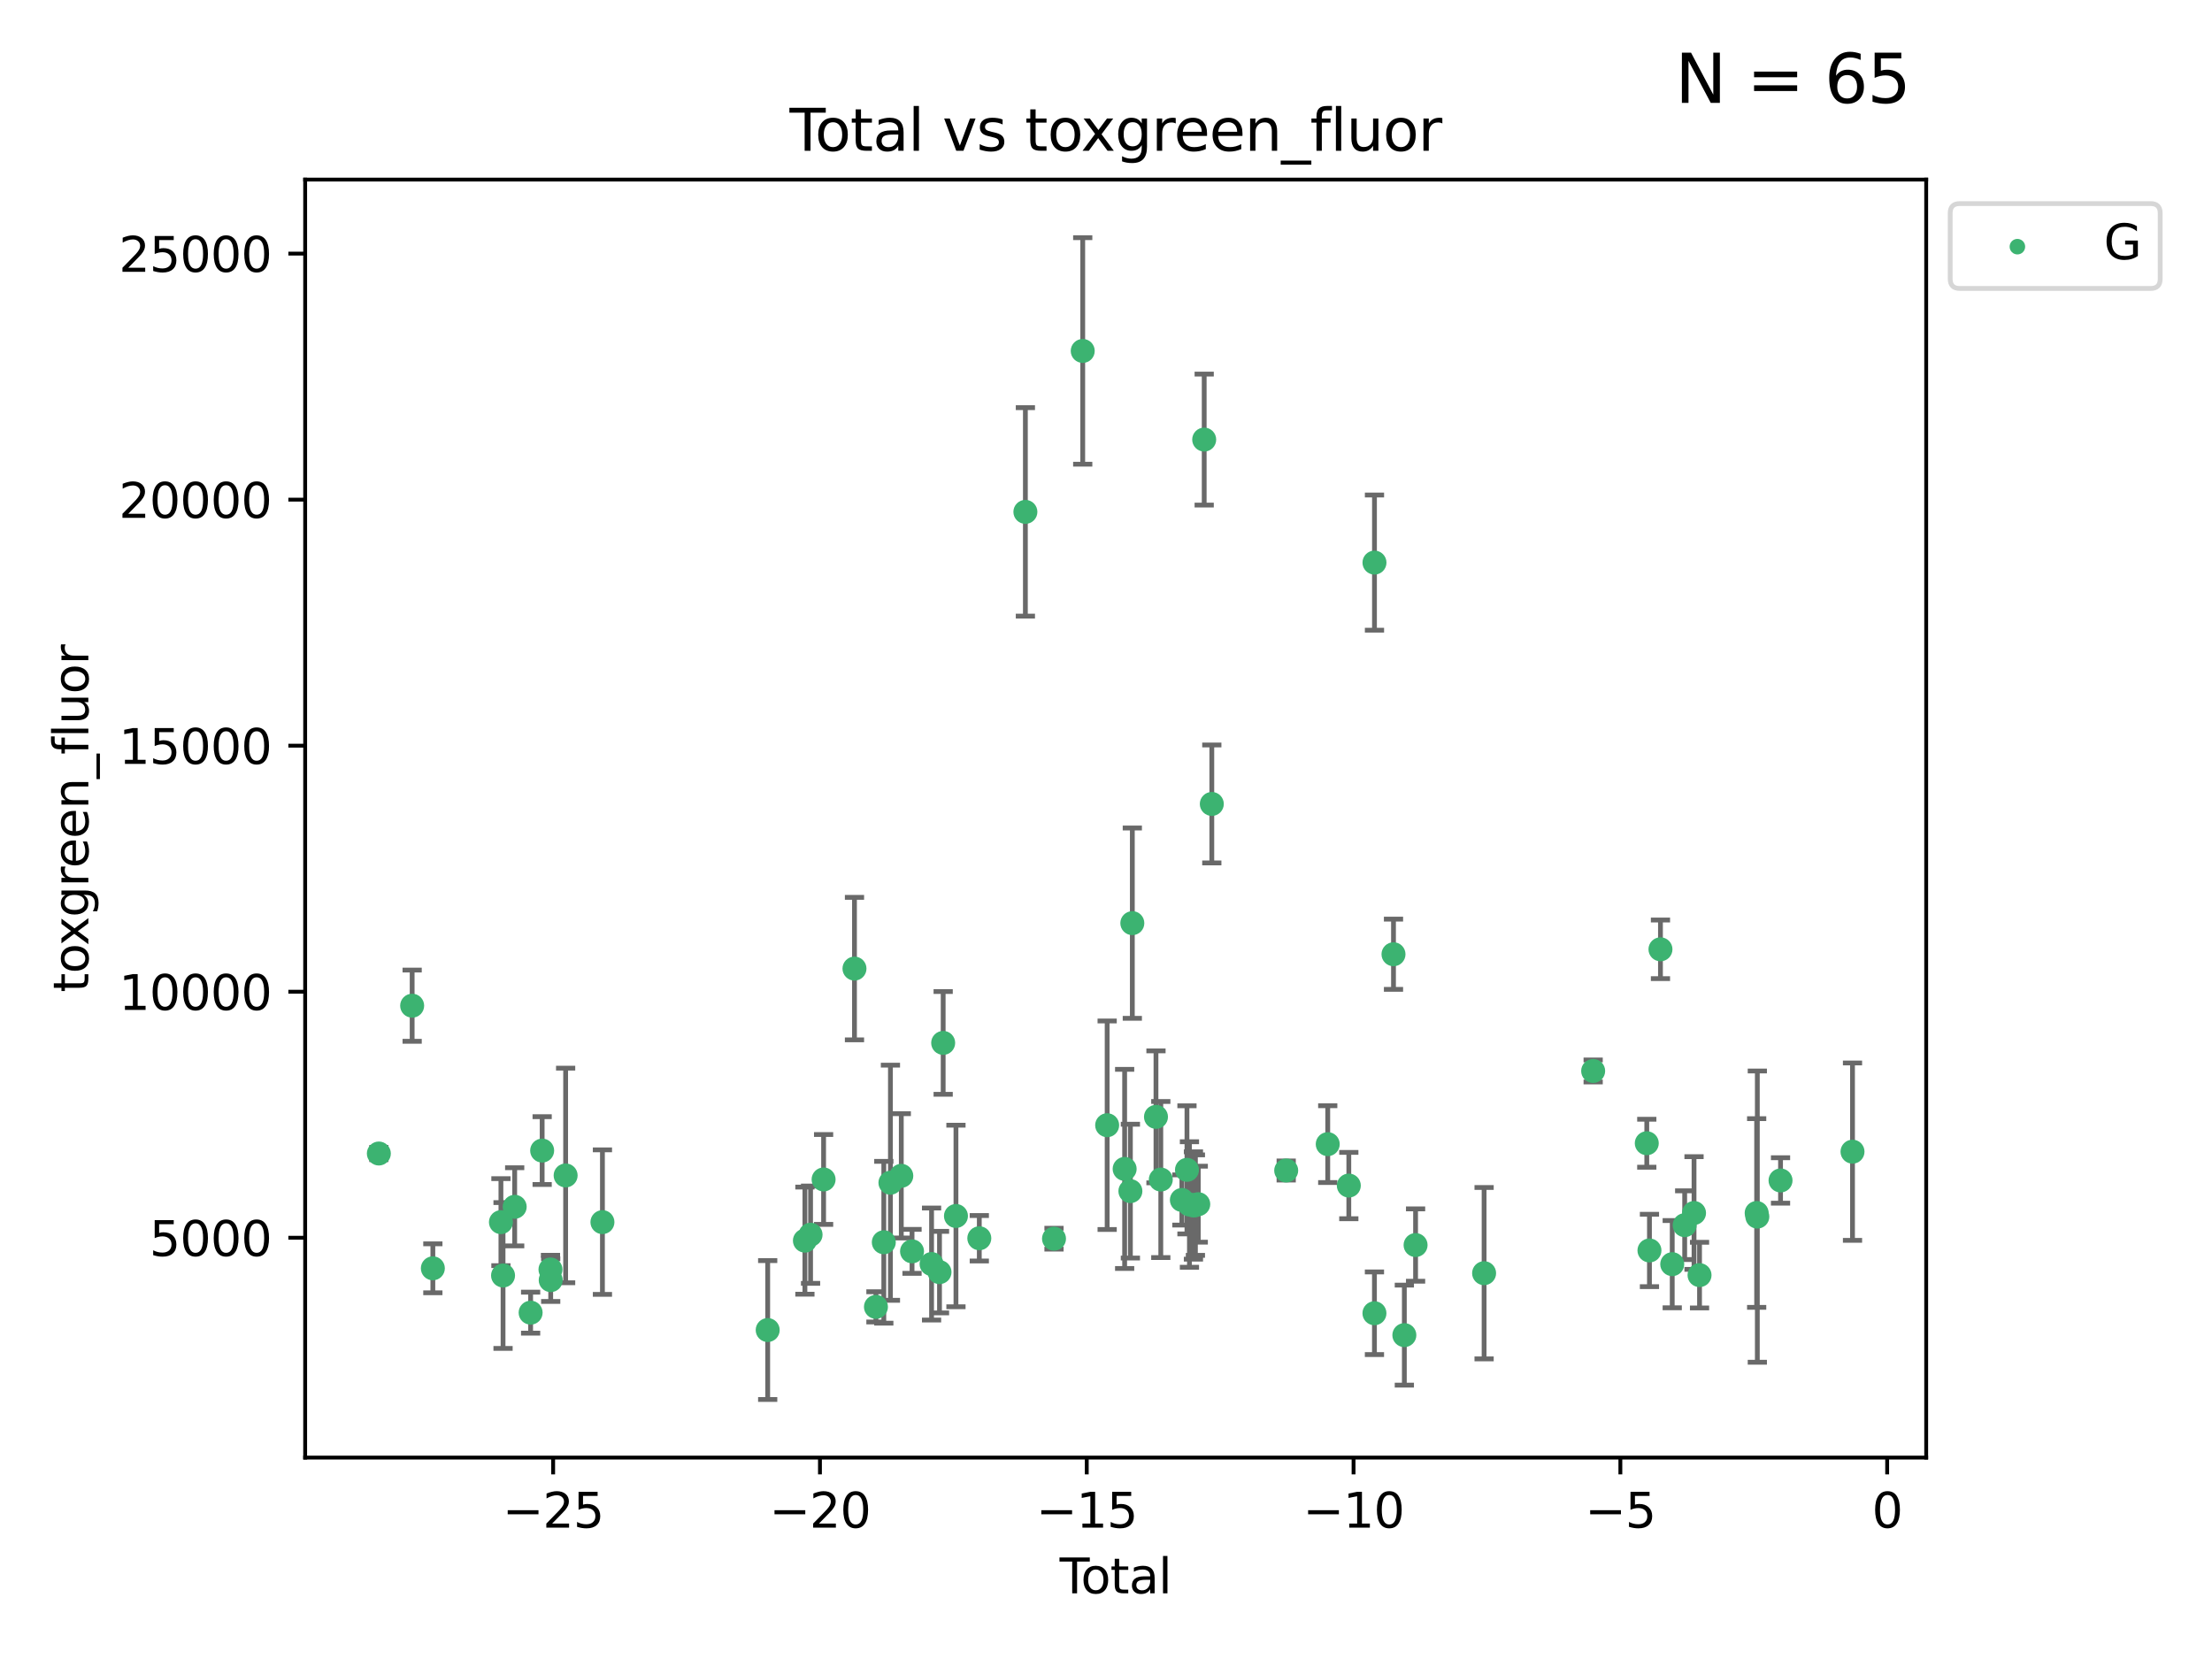 <?xml version="1.0" encoding="utf-8" standalone="no"?>
<!DOCTYPE svg PUBLIC "-//W3C//DTD SVG 1.1//EN"
  "http://www.w3.org/Graphics/SVG/1.1/DTD/svg11.dtd">
<svg xmlns:xlink="http://www.w3.org/1999/xlink" width="460.8pt" height="345.6pt" viewBox="0 0 460.8 345.6" xmlns="http://www.w3.org/2000/svg" version="1.1">
 <defs>
  <style type="text/css">*{stroke-linejoin: round; stroke-linecap: butt}</style>
 </defs>
 <g id="figure_1">
  <g id="patch_1">
   <path d="M 0 345.6 
L 460.8 345.6 
L 460.8 0 
L 0 0 
z
" style="fill: #ffffff"/>
  </g>
  <g id="axes_1">
   <g id="patch_2">
    <path d="M 63.571 303.64 
L 401.26 303.64 
L 401.26 37.411 
L 63.571 37.411 
z
" style="fill: #ffffff"/>
   </g>
   <g id="PathCollection_1">
    <defs>
     <path id="m7705ad02e6" d="M 0 1.118 
C 0.297 1.118 0.581 1 0.791 0.791 
C 1 0.581 1.118 0.297 1.118 0 
C 1.118 -0.297 1 -0.581 0.791 -0.791 
C 0.581 -1 0.297 -1.118 0 -1.118 
C -0.297 -1.118 -0.581 -1 -0.791 -0.791 
C -1 -0.581 -1.118 -0.297 -1.118 0 
C -1.118 0.297 -1 0.581 -0.791 0.791 
C -0.581 1 -0.297 1.118 0 1.118 
z
" style="stroke: #3cb371"/>
    </defs>
    <g clip-path="url(#p7e241b1d12)">
     <use xlink:href="#m7705ad02e6" x="78.921" y="240.299" style="fill: #3cb371; stroke: #3cb371"/>
     <use xlink:href="#m7705ad02e6" x="85.86" y="209.503" style="fill: #3cb371; stroke: #3cb371"/>
     <use xlink:href="#m7705ad02e6" x="90.171" y="264.212" style="fill: #3cb371; stroke: #3cb371"/>
     <use xlink:href="#m7705ad02e6" x="104.352" y="254.595" style="fill: #3cb371; stroke: #3cb371"/>
     <use xlink:href="#m7705ad02e6" x="104.794" y="265.711" style="fill: #3cb371; stroke: #3cb371"/>
     <use xlink:href="#m7705ad02e6" x="107.218" y="251.399" style="fill: #3cb371; stroke: #3cb371"/>
     <use xlink:href="#m7705ad02e6" x="110.539" y="273.451" style="fill: #3cb371; stroke: #3cb371"/>
     <use xlink:href="#m7705ad02e6" x="112.941" y="239.687" style="fill: #3cb371; stroke: #3cb371"/>
     <use xlink:href="#m7705ad02e6" x="114.675" y="264.455" style="fill: #3cb371; stroke: #3cb371"/>
     <use xlink:href="#m7705ad02e6" x="114.722" y="266.675" style="fill: #3cb371; stroke: #3cb371"/>
     <use xlink:href="#m7705ad02e6" x="117.832" y="244.868" style="fill: #3cb371; stroke: #3cb371"/>
     <use xlink:href="#m7705ad02e6" x="125.498" y="254.591" style="fill: #3cb371; stroke: #3cb371"/>
     <use xlink:href="#m7705ad02e6" x="159.925" y="277.073" style="fill: #3cb371; stroke: #3cb371"/>
     <use xlink:href="#m7705ad02e6" x="167.677" y="258.45" style="fill: #3cb371; stroke: #3cb371"/>
     <use xlink:href="#m7705ad02e6" x="168.857" y="257.208" style="fill: #3cb371; stroke: #3cb371"/>
     <use xlink:href="#m7705ad02e6" x="171.571" y="245.703" style="fill: #3cb371; stroke: #3cb371"/>
     <use xlink:href="#m7705ad02e6" x="178.004" y="201.776" style="fill: #3cb371; stroke: #3cb371"/>
     <use xlink:href="#m7705ad02e6" x="182.476" y="272.245" style="fill: #3cb371; stroke: #3cb371"/>
     <use xlink:href="#m7705ad02e6" x="184.113" y="258.786" style="fill: #3cb371; stroke: #3cb371"/>
     <use xlink:href="#m7705ad02e6" x="185.494" y="246.382" style="fill: #3cb371; stroke: #3cb371"/>
     <use xlink:href="#m7705ad02e6" x="187.756" y="244.947" style="fill: #3cb371; stroke: #3cb371"/>
     <use xlink:href="#m7705ad02e6" x="189.994" y="260.679" style="fill: #3cb371; stroke: #3cb371"/>
     <use xlink:href="#m7705ad02e6" x="194.063" y="263.32" style="fill: #3cb371; stroke: #3cb371"/>
     <use xlink:href="#m7705ad02e6" x="195.716" y="265.008" style="fill: #3cb371; stroke: #3cb371"/>
     <use xlink:href="#m7705ad02e6" x="196.48" y="217.256" style="fill: #3cb371; stroke: #3cb371"/>
     <use xlink:href="#m7705ad02e6" x="199.143" y="253.313" style="fill: #3cb371; stroke: #3cb371"/>
     <use xlink:href="#m7705ad02e6" x="204.007" y="257.952" style="fill: #3cb371; stroke: #3cb371"/>
     <use xlink:href="#m7705ad02e6" x="213.607" y="106.634" style="fill: #3cb371; stroke: #3cb371"/>
     <use xlink:href="#m7705ad02e6" x="219.568" y="258.042" style="fill: #3cb371; stroke: #3cb371"/>
     <use xlink:href="#m7705ad02e6" x="225.552" y="73.106" style="fill: #3cb371; stroke: #3cb371"/>
     <use xlink:href="#m7705ad02e6" x="230.641" y="234.403" style="fill: #3cb371; stroke: #3cb371"/>
     <use xlink:href="#m7705ad02e6" x="234.284" y="243.505" style="fill: #3cb371; stroke: #3cb371"/>
     <use xlink:href="#m7705ad02e6" x="235.481" y="248.134" style="fill: #3cb371; stroke: #3cb371"/>
     <use xlink:href="#m7705ad02e6" x="235.884" y="192.308" style="fill: #3cb371; stroke: #3cb371"/>
     <use xlink:href="#m7705ad02e6" x="240.811" y="232.661" style="fill: #3cb371; stroke: #3cb371"/>
     <use xlink:href="#m7705ad02e6" x="241.815" y="245.721" style="fill: #3cb371; stroke: #3cb371"/>
     <use xlink:href="#m7705ad02e6" x="246.207" y="249.975" style="fill: #3cb371; stroke: #3cb371"/>
     <use xlink:href="#m7705ad02e6" x="247.267" y="243.701" style="fill: #3cb371; stroke: #3cb371"/>
     <use xlink:href="#m7705ad02e6" x="247.783" y="250.92" style="fill: #3cb371; stroke: #3cb371"/>
     <use xlink:href="#m7705ad02e6" x="248.616" y="251.124" style="fill: #3cb371; stroke: #3cb371"/>
     <use xlink:href="#m7705ad02e6" x="249.025" y="251.046" style="fill: #3cb371; stroke: #3cb371"/>
     <use xlink:href="#m7705ad02e6" x="249.62" y="250.854" style="fill: #3cb371; stroke: #3cb371"/>
     <use xlink:href="#m7705ad02e6" x="250.856" y="91.572" style="fill: #3cb371; stroke: #3cb371"/>
     <use xlink:href="#m7705ad02e6" x="252.442" y="167.476" style="fill: #3cb371; stroke: #3cb371"/>
     <use xlink:href="#m7705ad02e6" x="267.938" y="243.838" style="fill: #3cb371; stroke: #3cb371"/>
     <use xlink:href="#m7705ad02e6" x="276.592" y="238.348" style="fill: #3cb371; stroke: #3cb371"/>
     <use xlink:href="#m7705ad02e6" x="280.983" y="246.973" style="fill: #3cb371; stroke: #3cb371"/>
     <use xlink:href="#m7705ad02e6" x="286.322" y="273.574" style="fill: #3cb371; stroke: #3cb371"/>
     <use xlink:href="#m7705ad02e6" x="286.329" y="117.2" style="fill: #3cb371; stroke: #3cb371"/>
     <use xlink:href="#m7705ad02e6" x="290.291" y="198.787" style="fill: #3cb371; stroke: #3cb371"/>
     <use xlink:href="#m7705ad02e6" x="292.551" y="278.131" style="fill: #3cb371; stroke: #3cb371"/>
     <use xlink:href="#m7705ad02e6" x="294.891" y="259.368" style="fill: #3cb371; stroke: #3cb371"/>
     <use xlink:href="#m7705ad02e6" x="309.165" y="265.228" style="fill: #3cb371; stroke: #3cb371"/>
     <use xlink:href="#m7705ad02e6" x="331.884" y="223.102" style="fill: #3cb371; stroke: #3cb371"/>
     <use xlink:href="#m7705ad02e6" x="343.054" y="238.157" style="fill: #3cb371; stroke: #3cb371"/>
     <use xlink:href="#m7705ad02e6" x="343.612" y="260.493" style="fill: #3cb371; stroke: #3cb371"/>
     <use xlink:href="#m7705ad02e6" x="345.905" y="197.758" style="fill: #3cb371; stroke: #3cb371"/>
     <use xlink:href="#m7705ad02e6" x="348.356" y="263.349" style="fill: #3cb371; stroke: #3cb371"/>
     <use xlink:href="#m7705ad02e6" x="350.95" y="255.227" style="fill: #3cb371; stroke: #3cb371"/>
     <use xlink:href="#m7705ad02e6" x="352.898" y="252.692" style="fill: #3cb371; stroke: #3cb371"/>
     <use xlink:href="#m7705ad02e6" x="354.045" y="265.63" style="fill: #3cb371; stroke: #3cb371"/>
     <use xlink:href="#m7705ad02e6" x="365.944" y="252.69" style="fill: #3cb371; stroke: #3cb371"/>
     <use xlink:href="#m7705ad02e6" x="366.084" y="253.443" style="fill: #3cb371; stroke: #3cb371"/>
     <use xlink:href="#m7705ad02e6" x="370.918" y="245.91" style="fill: #3cb371; stroke: #3cb371"/>
     <use xlink:href="#m7705ad02e6" x="385.911" y="239.914" style="fill: #3cb371; stroke: #3cb371"/>
    </g>
   </g>
   <g id="matplotlib.axis_1">
    <g id="xtick_1">
     <g id="line2d_1">
      <defs>
       <path id="mce25eaddf8" d="M 0 0 
L 0 3.5 
" style="stroke: #000000; stroke-width: 0.8"/>
      </defs>
      <g>
       <use xlink:href="#mce25eaddf8" x="115.232" y="303.64" style="stroke: #000000; stroke-width: 0.8"/>
      </g>
     </g>
     <g id="text_1">
      <!-- −25 -->
      <g transform="translate(104.68 318.238)scale(0.1 -0.1)">
       <defs>
        <path id="DejaVuSans-2212" d="M 678 2272 
L 4684 2272 
L 4684 1741 
L 678 1741 
L 678 2272 
z
" transform="scale(0.016)"/>
        <path id="DejaVuSans-32" d="M 1228 531 
L 3431 531 
L 3431 0 
L 469 0 
L 469 531 
Q 828 903 1448 1529 
Q 2069 2156 2228 2338 
Q 2531 2678 2651 2914 
Q 2772 3150 2772 3378 
Q 2772 3750 2511 3984 
Q 2250 4219 1831 4219 
Q 1534 4219 1204 4116 
Q 875 4013 500 3803 
L 500 4441 
Q 881 4594 1212 4672 
Q 1544 4750 1819 4750 
Q 2544 4750 2975 4387 
Q 3406 4025 3406 3419 
Q 3406 3131 3298 2873 
Q 3191 2616 2906 2266 
Q 2828 2175 2409 1742 
Q 1991 1309 1228 531 
z
" transform="scale(0.016)"/>
        <path id="DejaVuSans-35" d="M 691 4666 
L 3169 4666 
L 3169 4134 
L 1269 4134 
L 1269 2991 
Q 1406 3038 1543 3061 
Q 1681 3084 1819 3084 
Q 2600 3084 3056 2656 
Q 3513 2228 3513 1497 
Q 3513 744 3044 326 
Q 2575 -91 1722 -91 
Q 1428 -91 1123 -41 
Q 819 9 494 109 
L 494 744 
Q 775 591 1075 516 
Q 1375 441 1709 441 
Q 2250 441 2565 725 
Q 2881 1009 2881 1497 
Q 2881 1984 2565 2268 
Q 2250 2553 1709 2553 
Q 1456 2553 1204 2497 
Q 953 2441 691 2322 
L 691 4666 
z
" transform="scale(0.016)"/>
       </defs>
       <use xlink:href="#DejaVuSans-2212"/>
       <use xlink:href="#DejaVuSans-32" x="83.789"/>
       <use xlink:href="#DejaVuSans-35" x="147.412"/>
      </g>
     </g>
    </g>
    <g id="xtick_2">
     <g id="line2d_2">
      <g>
       <use xlink:href="#mce25eaddf8" x="170.812" y="303.64" style="stroke: #000000; stroke-width: 0.8"/>
      </g>
     </g>
     <g id="text_2">
      <!-- −20 -->
      <g transform="translate(160.26 318.238)scale(0.1 -0.1)">
       <defs>
        <path id="DejaVuSans-30" d="M 2034 4250 
Q 1547 4250 1301 3770 
Q 1056 3291 1056 2328 
Q 1056 1369 1301 889 
Q 1547 409 2034 409 
Q 2525 409 2770 889 
Q 3016 1369 3016 2328 
Q 3016 3291 2770 3770 
Q 2525 4250 2034 4250 
z
M 2034 4750 
Q 2819 4750 3233 4129 
Q 3647 3509 3647 2328 
Q 3647 1150 3233 529 
Q 2819 -91 2034 -91 
Q 1250 -91 836 529 
Q 422 1150 422 2328 
Q 422 3509 836 4129 
Q 1250 4750 2034 4750 
z
" transform="scale(0.016)"/>
       </defs>
       <use xlink:href="#DejaVuSans-2212"/>
       <use xlink:href="#DejaVuSans-32" x="83.789"/>
       <use xlink:href="#DejaVuSans-30" x="147.412"/>
      </g>
     </g>
    </g>
    <g id="xtick_3">
     <g id="line2d_3">
      <g>
       <use xlink:href="#mce25eaddf8" x="226.392" y="303.64" style="stroke: #000000; stroke-width: 0.8"/>
      </g>
     </g>
     <g id="text_3">
      <!-- −15 -->
      <g transform="translate(215.839 318.238)scale(0.1 -0.1)">
       <defs>
        <path id="DejaVuSans-31" d="M 794 531 
L 1825 531 
L 1825 4091 
L 703 3866 
L 703 4441 
L 1819 4666 
L 2450 4666 
L 2450 531 
L 3481 531 
L 3481 0 
L 794 0 
L 794 531 
z
" transform="scale(0.016)"/>
       </defs>
       <use xlink:href="#DejaVuSans-2212"/>
       <use xlink:href="#DejaVuSans-31" x="83.789"/>
       <use xlink:href="#DejaVuSans-35" x="147.412"/>
      </g>
     </g>
    </g>
    <g id="xtick_4">
     <g id="line2d_4">
      <g>
       <use xlink:href="#mce25eaddf8" x="281.971" y="303.64" style="stroke: #000000; stroke-width: 0.8"/>
      </g>
     </g>
     <g id="text_4">
      <!-- −10 -->
      <g transform="translate(271.419 318.238)scale(0.1 -0.1)">
       <use xlink:href="#DejaVuSans-2212"/>
       <use xlink:href="#DejaVuSans-31" x="83.789"/>
       <use xlink:href="#DejaVuSans-30" x="147.412"/>
      </g>
     </g>
    </g>
    <g id="xtick_5">
     <g id="line2d_5">
      <g>
       <use xlink:href="#mce25eaddf8" x="337.551" y="303.64" style="stroke: #000000; stroke-width: 0.8"/>
      </g>
     </g>
     <g id="text_5">
      <!-- −5 -->
      <g transform="translate(330.18 318.238)scale(0.1 -0.1)">
       <use xlink:href="#DejaVuSans-2212"/>
       <use xlink:href="#DejaVuSans-35" x="83.789"/>
      </g>
     </g>
    </g>
    <g id="xtick_6">
     <g id="line2d_6">
      <g>
       <use xlink:href="#mce25eaddf8" x="393.131" y="303.64" style="stroke: #000000; stroke-width: 0.8"/>
      </g>
     </g>
     <g id="text_6">
      <!-- 0 -->
      <g transform="translate(389.95 318.238)scale(0.1 -0.1)">
       <use xlink:href="#DejaVuSans-30"/>
      </g>
     </g>
    </g>
    <g id="text_7">
     <!-- Total -->
     <g transform="translate(220.739 331.917)scale(0.1 -0.1)">
      <defs>
       <path id="DejaVuSans-54" d="M -19 4666 
L 3928 4666 
L 3928 4134 
L 2272 4134 
L 2272 0 
L 1638 0 
L 1638 4134 
L -19 4134 
L -19 4666 
z
" transform="scale(0.016)"/>
       <path id="DejaVuSans-6f" d="M 1959 3097 
Q 1497 3097 1228 2736 
Q 959 2375 959 1747 
Q 959 1119 1226 758 
Q 1494 397 1959 397 
Q 2419 397 2687 759 
Q 2956 1122 2956 1747 
Q 2956 2369 2687 2733 
Q 2419 3097 1959 3097 
z
M 1959 3584 
Q 2709 3584 3137 3096 
Q 3566 2609 3566 1747 
Q 3566 888 3137 398 
Q 2709 -91 1959 -91 
Q 1206 -91 779 398 
Q 353 888 353 1747 
Q 353 2609 779 3096 
Q 1206 3584 1959 3584 
z
" transform="scale(0.016)"/>
       <path id="DejaVuSans-74" d="M 1172 4494 
L 1172 3500 
L 2356 3500 
L 2356 3053 
L 1172 3053 
L 1172 1153 
Q 1172 725 1289 603 
Q 1406 481 1766 481 
L 2356 481 
L 2356 0 
L 1766 0 
Q 1100 0 847 248 
Q 594 497 594 1153 
L 594 3053 
L 172 3053 
L 172 3500 
L 594 3500 
L 594 4494 
L 1172 4494 
z
" transform="scale(0.016)"/>
       <path id="DejaVuSans-61" d="M 2194 1759 
Q 1497 1759 1228 1600 
Q 959 1441 959 1056 
Q 959 750 1161 570 
Q 1363 391 1709 391 
Q 2188 391 2477 730 
Q 2766 1069 2766 1631 
L 2766 1759 
L 2194 1759 
z
M 3341 1997 
L 3341 0 
L 2766 0 
L 2766 531 
Q 2569 213 2275 61 
Q 1981 -91 1556 -91 
Q 1019 -91 701 211 
Q 384 513 384 1019 
Q 384 1609 779 1909 
Q 1175 2209 1959 2209 
L 2766 2209 
L 2766 2266 
Q 2766 2663 2505 2880 
Q 2244 3097 1772 3097 
Q 1472 3097 1187 3025 
Q 903 2953 641 2809 
L 641 3341 
Q 956 3463 1253 3523 
Q 1550 3584 1831 3584 
Q 2591 3584 2966 3190 
Q 3341 2797 3341 1997 
z
" transform="scale(0.016)"/>
       <path id="DejaVuSans-6c" d="M 603 4863 
L 1178 4863 
L 1178 0 
L 603 0 
L 603 4863 
z
" transform="scale(0.016)"/>
      </defs>
      <use xlink:href="#DejaVuSans-54"/>
      <use xlink:href="#DejaVuSans-6f" x="44.084"/>
      <use xlink:href="#DejaVuSans-74" x="105.266"/>
      <use xlink:href="#DejaVuSans-61" x="144.475"/>
      <use xlink:href="#DejaVuSans-6c" x="205.754"/>
     </g>
    </g>
   </g>
   <g id="matplotlib.axis_2">
    <g id="ytick_1">
     <g id="line2d_7">
      <defs>
       <path id="m0a5212548f" d="M 0 0 
L -3.5 0 
" style="stroke: #000000; stroke-width: 0.8"/>
      </defs>
      <g>
       <use xlink:href="#m0a5212548f" x="63.571" y="257.843" style="stroke: #000000; stroke-width: 0.8"/>
      </g>
     </g>
     <g id="text_8">
      <!-- 5000 -->
      <g transform="translate(31.121 261.642)scale(0.1 -0.1)">
       <use xlink:href="#DejaVuSans-35"/>
       <use xlink:href="#DejaVuSans-30" x="63.623"/>
       <use xlink:href="#DejaVuSans-30" x="127.246"/>
       <use xlink:href="#DejaVuSans-30" x="190.869"/>
      </g>
     </g>
    </g>
    <g id="ytick_2">
     <g id="line2d_8">
      <g>
       <use xlink:href="#m0a5212548f" x="63.571" y="206.589" style="stroke: #000000; stroke-width: 0.8"/>
      </g>
     </g>
     <g id="text_9">
      <!-- 10000 -->
      <g transform="translate(24.759 210.388)scale(0.1 -0.1)">
       <use xlink:href="#DejaVuSans-31"/>
       <use xlink:href="#DejaVuSans-30" x="63.623"/>
       <use xlink:href="#DejaVuSans-30" x="127.246"/>
       <use xlink:href="#DejaVuSans-30" x="190.869"/>
       <use xlink:href="#DejaVuSans-30" x="254.492"/>
      </g>
     </g>
    </g>
    <g id="ytick_3">
     <g id="line2d_9">
      <g>
       <use xlink:href="#m0a5212548f" x="63.571" y="155.335" style="stroke: #000000; stroke-width: 0.8"/>
      </g>
     </g>
     <g id="text_10">
      <!-- 15000 -->
      <g transform="translate(24.759 159.135)scale(0.1 -0.1)">
       <use xlink:href="#DejaVuSans-31"/>
       <use xlink:href="#DejaVuSans-35" x="63.623"/>
       <use xlink:href="#DejaVuSans-30" x="127.246"/>
       <use xlink:href="#DejaVuSans-30" x="190.869"/>
       <use xlink:href="#DejaVuSans-30" x="254.492"/>
      </g>
     </g>
    </g>
    <g id="ytick_4">
     <g id="line2d_10">
      <g>
       <use xlink:href="#m0a5212548f" x="63.571" y="104.082" style="stroke: #000000; stroke-width: 0.8"/>
      </g>
     </g>
     <g id="text_11">
      <!-- 20000 -->
      <g transform="translate(24.759 107.881)scale(0.1 -0.1)">
       <use xlink:href="#DejaVuSans-32"/>
       <use xlink:href="#DejaVuSans-30" x="63.623"/>
       <use xlink:href="#DejaVuSans-30" x="127.246"/>
       <use xlink:href="#DejaVuSans-30" x="190.869"/>
       <use xlink:href="#DejaVuSans-30" x="254.492"/>
      </g>
     </g>
    </g>
    <g id="ytick_5">
     <g id="line2d_11">
      <g>
       <use xlink:href="#m0a5212548f" x="63.571" y="52.828" style="stroke: #000000; stroke-width: 0.8"/>
      </g>
     </g>
     <g id="text_12">
      <!-- 25000 -->
      <g transform="translate(24.759 56.627)scale(0.1 -0.1)">
       <use xlink:href="#DejaVuSans-32"/>
       <use xlink:href="#DejaVuSans-35" x="63.623"/>
       <use xlink:href="#DejaVuSans-30" x="127.246"/>
       <use xlink:href="#DejaVuSans-30" x="190.869"/>
       <use xlink:href="#DejaVuSans-30" x="254.492"/>
      </g>
     </g>
    </g>
    <g id="text_13">
     <!-- toxgreen_fluor -->
     <g transform="translate(18.401 206.72)rotate(-90)scale(0.1 -0.1)">
      <defs>
       <path id="DejaVuSans-78" d="M 3513 3500 
L 2247 1797 
L 3578 0 
L 2900 0 
L 1881 1375 
L 863 0 
L 184 0 
L 1544 1831 
L 300 3500 
L 978 3500 
L 1906 2253 
L 2834 3500 
L 3513 3500 
z
" transform="scale(0.016)"/>
       <path id="DejaVuSans-67" d="M 2906 1791 
Q 2906 2416 2648 2759 
Q 2391 3103 1925 3103 
Q 1463 3103 1205 2759 
Q 947 2416 947 1791 
Q 947 1169 1205 825 
Q 1463 481 1925 481 
Q 2391 481 2648 825 
Q 2906 1169 2906 1791 
z
M 3481 434 
Q 3481 -459 3084 -895 
Q 2688 -1331 1869 -1331 
Q 1566 -1331 1297 -1286 
Q 1028 -1241 775 -1147 
L 775 -588 
Q 1028 -725 1275 -790 
Q 1522 -856 1778 -856 
Q 2344 -856 2625 -561 
Q 2906 -266 2906 331 
L 2906 616 
Q 2728 306 2450 153 
Q 2172 0 1784 0 
Q 1141 0 747 490 
Q 353 981 353 1791 
Q 353 2603 747 3093 
Q 1141 3584 1784 3584 
Q 2172 3584 2450 3431 
Q 2728 3278 2906 2969 
L 2906 3500 
L 3481 3500 
L 3481 434 
z
" transform="scale(0.016)"/>
       <path id="DejaVuSans-72" d="M 2631 2963 
Q 2534 3019 2420 3045 
Q 2306 3072 2169 3072 
Q 1681 3072 1420 2755 
Q 1159 2438 1159 1844 
L 1159 0 
L 581 0 
L 581 3500 
L 1159 3500 
L 1159 2956 
Q 1341 3275 1631 3429 
Q 1922 3584 2338 3584 
Q 2397 3584 2469 3576 
Q 2541 3569 2628 3553 
L 2631 2963 
z
" transform="scale(0.016)"/>
       <path id="DejaVuSans-65" d="M 3597 1894 
L 3597 1613 
L 953 1613 
Q 991 1019 1311 708 
Q 1631 397 2203 397 
Q 2534 397 2845 478 
Q 3156 559 3463 722 
L 3463 178 
Q 3153 47 2828 -22 
Q 2503 -91 2169 -91 
Q 1331 -91 842 396 
Q 353 884 353 1716 
Q 353 2575 817 3079 
Q 1281 3584 2069 3584 
Q 2775 3584 3186 3129 
Q 3597 2675 3597 1894 
z
M 3022 2063 
Q 3016 2534 2758 2815 
Q 2500 3097 2075 3097 
Q 1594 3097 1305 2825 
Q 1016 2553 972 2059 
L 3022 2063 
z
" transform="scale(0.016)"/>
       <path id="DejaVuSans-6e" d="M 3513 2113 
L 3513 0 
L 2938 0 
L 2938 2094 
Q 2938 2591 2744 2837 
Q 2550 3084 2163 3084 
Q 1697 3084 1428 2787 
Q 1159 2491 1159 1978 
L 1159 0 
L 581 0 
L 581 3500 
L 1159 3500 
L 1159 2956 
Q 1366 3272 1645 3428 
Q 1925 3584 2291 3584 
Q 2894 3584 3203 3211 
Q 3513 2838 3513 2113 
z
" transform="scale(0.016)"/>
       <path id="DejaVuSans-5f" d="M 3263 -1063 
L 3263 -1509 
L -63 -1509 
L -63 -1063 
L 3263 -1063 
z
" transform="scale(0.016)"/>
       <path id="DejaVuSans-66" d="M 2375 4863 
L 2375 4384 
L 1825 4384 
Q 1516 4384 1395 4259 
Q 1275 4134 1275 3809 
L 1275 3500 
L 2222 3500 
L 2222 3053 
L 1275 3053 
L 1275 0 
L 697 0 
L 697 3053 
L 147 3053 
L 147 3500 
L 697 3500 
L 697 3744 
Q 697 4328 969 4595 
Q 1241 4863 1831 4863 
L 2375 4863 
z
" transform="scale(0.016)"/>
       <path id="DejaVuSans-75" d="M 544 1381 
L 544 3500 
L 1119 3500 
L 1119 1403 
Q 1119 906 1312 657 
Q 1506 409 1894 409 
Q 2359 409 2629 706 
Q 2900 1003 2900 1516 
L 2900 3500 
L 3475 3500 
L 3475 0 
L 2900 0 
L 2900 538 
Q 2691 219 2414 64 
Q 2138 -91 1772 -91 
Q 1169 -91 856 284 
Q 544 659 544 1381 
z
M 1991 3584 
L 1991 3584 
z
" transform="scale(0.016)"/>
      </defs>
      <use xlink:href="#DejaVuSans-74"/>
      <use xlink:href="#DejaVuSans-6f" x="39.209"/>
      <use xlink:href="#DejaVuSans-78" x="97.266"/>
      <use xlink:href="#DejaVuSans-67" x="156.445"/>
      <use xlink:href="#DejaVuSans-72" x="219.922"/>
      <use xlink:href="#DejaVuSans-65" x="258.785"/>
      <use xlink:href="#DejaVuSans-65" x="320.309"/>
      <use xlink:href="#DejaVuSans-6e" x="381.832"/>
      <use xlink:href="#DejaVuSans-5f" x="445.211"/>
      <use xlink:href="#DejaVuSans-66" x="495.211"/>
      <use xlink:href="#DejaVuSans-6c" x="530.416"/>
      <use xlink:href="#DejaVuSans-75" x="558.199"/>
      <use xlink:href="#DejaVuSans-6f" x="621.578"/>
      <use xlink:href="#DejaVuSans-72" x="682.76"/>
     </g>
    </g>
   </g>
   <g id="LineCollection_1">
    <path d="M 78.921 241.574 
L 78.921 239.023 
" clip-path="url(#p7e241b1d12)" style="fill: none; stroke: #696969"/>
    <path d="M 85.86 216.921 
L 85.86 202.085 
" clip-path="url(#p7e241b1d12)" style="fill: none; stroke: #696969"/>
    <path d="M 90.171 269.309 
L 90.171 259.114 
" clip-path="url(#p7e241b1d12)" style="fill: none; stroke: #696969"/>
    <path d="M 104.352 263.659 
L 104.352 245.531 
" clip-path="url(#p7e241b1d12)" style="fill: none; stroke: #696969"/>
    <path d="M 104.794 280.896 
L 104.794 250.525 
" clip-path="url(#p7e241b1d12)" style="fill: none; stroke: #696969"/>
    <path d="M 107.218 259.542 
L 107.218 243.256 
" clip-path="url(#p7e241b1d12)" style="fill: none; stroke: #696969"/>
    <path d="M 110.539 277.722 
L 110.539 269.179 
" clip-path="url(#p7e241b1d12)" style="fill: none; stroke: #696969"/>
    <path d="M 112.941 246.751 
L 112.941 232.623 
" clip-path="url(#p7e241b1d12)" style="fill: none; stroke: #696969"/>
    <path d="M 114.675 267.413 
L 114.675 261.497 
" clip-path="url(#p7e241b1d12)" style="fill: none; stroke: #696969"/>
    <path d="M 114.722 271.115 
L 114.722 262.235 
" clip-path="url(#p7e241b1d12)" style="fill: none; stroke: #696969"/>
    <path d="M 117.832 267.222 
L 117.832 222.515 
" clip-path="url(#p7e241b1d12)" style="fill: none; stroke: #696969"/>
    <path d="M 125.498 269.646 
L 125.498 239.537 
" clip-path="url(#p7e241b1d12)" style="fill: none; stroke: #696969"/>
    <path d="M 159.925 291.539 
L 159.925 262.607 
" clip-path="url(#p7e241b1d12)" style="fill: none; stroke: #696969"/>
    <path d="M 167.677 269.608 
L 167.677 247.292 
" clip-path="url(#p7e241b1d12)" style="fill: none; stroke: #696969"/>
    <path d="M 168.857 267.345 
L 168.857 247.072 
" clip-path="url(#p7e241b1d12)" style="fill: none; stroke: #696969"/>
    <path d="M 171.571 255.061 
L 171.571 236.345 
" clip-path="url(#p7e241b1d12)" style="fill: none; stroke: #696969"/>
    <path d="M 178.004 216.615 
L 178.004 186.936 
" clip-path="url(#p7e241b1d12)" style="fill: none; stroke: #696969"/>
    <path d="M 182.476 275.395 
L 182.476 269.095 
" clip-path="url(#p7e241b1d12)" style="fill: none; stroke: #696969"/>
    <path d="M 184.113 275.639 
L 184.113 241.932 
" clip-path="url(#p7e241b1d12)" style="fill: none; stroke: #696969"/>
    <path d="M 185.494 270.877 
L 185.494 221.887 
" clip-path="url(#p7e241b1d12)" style="fill: none; stroke: #696969"/>
    <path d="M 187.756 257.898 
L 187.756 231.996 
" clip-path="url(#p7e241b1d12)" style="fill: none; stroke: #696969"/>
    <path d="M 189.994 265.262 
L 189.994 256.097 
" clip-path="url(#p7e241b1d12)" style="fill: none; stroke: #696969"/>
    <path d="M 194.063 274.989 
L 194.063 251.652 
" clip-path="url(#p7e241b1d12)" style="fill: none; stroke: #696969"/>
    <path d="M 195.716 273.502 
L 195.716 256.514 
" clip-path="url(#p7e241b1d12)" style="fill: none; stroke: #696969"/>
    <path d="M 196.48 227.96 
L 196.48 206.552 
" clip-path="url(#p7e241b1d12)" style="fill: none; stroke: #696969"/>
    <path d="M 199.143 272.224 
L 199.143 234.402 
" clip-path="url(#p7e241b1d12)" style="fill: none; stroke: #696969"/>
    <path d="M 204.007 262.686 
L 204.007 253.219 
" clip-path="url(#p7e241b1d12)" style="fill: none; stroke: #696969"/>
    <path d="M 213.607 128.347 
L 213.607 84.922 
" clip-path="url(#p7e241b1d12)" style="fill: none; stroke: #696969"/>
    <path d="M 219.568 260.22 
L 219.568 255.865 
" clip-path="url(#p7e241b1d12)" style="fill: none; stroke: #696969"/>
    <path d="M 225.552 96.699 
L 225.552 49.513 
" clip-path="url(#p7e241b1d12)" style="fill: none; stroke: #696969"/>
    <path d="M 230.641 256.121 
L 230.641 212.684 
" clip-path="url(#p7e241b1d12)" style="fill: none; stroke: #696969"/>
    <path d="M 234.284 264.249 
L 234.284 222.761 
" clip-path="url(#p7e241b1d12)" style="fill: none; stroke: #696969"/>
    <path d="M 235.481 262.072 
L 235.481 234.195 
" clip-path="url(#p7e241b1d12)" style="fill: none; stroke: #696969"/>
    <path d="M 235.884 212.13 
L 235.884 172.487 
" clip-path="url(#p7e241b1d12)" style="fill: none; stroke: #696969"/>
    <path d="M 240.811 246.403 
L 240.811 218.919 
" clip-path="url(#p7e241b1d12)" style="fill: none; stroke: #696969"/>
    <path d="M 241.815 261.978 
L 241.815 229.464 
" clip-path="url(#p7e241b1d12)" style="fill: none; stroke: #696969"/>
    <path d="M 246.207 255.207 
L 246.207 244.744 
" clip-path="url(#p7e241b1d12)" style="fill: none; stroke: #696969"/>
    <path d="M 247.267 257.049 
L 247.267 230.353 
" clip-path="url(#p7e241b1d12)" style="fill: none; stroke: #696969"/>
    <path d="M 247.783 263.994 
L 247.783 237.846 
" clip-path="url(#p7e241b1d12)" style="fill: none; stroke: #696969"/>
    <path d="M 248.616 262.308 
L 248.616 239.94 
" clip-path="url(#p7e241b1d12)" style="fill: none; stroke: #696969"/>
    <path d="M 249.025 261.512 
L 249.025 240.581 
" clip-path="url(#p7e241b1d12)" style="fill: none; stroke: #696969"/>
    <path d="M 249.62 258.771 
L 249.62 242.937 
" clip-path="url(#p7e241b1d12)" style="fill: none; stroke: #696969"/>
    <path d="M 250.856 105.212 
L 250.856 77.931 
" clip-path="url(#p7e241b1d12)" style="fill: none; stroke: #696969"/>
    <path d="M 252.442 179.76 
L 252.442 155.192 
" clip-path="url(#p7e241b1d12)" style="fill: none; stroke: #696969"/>
    <path d="M 267.938 245.831 
L 267.938 241.846 
" clip-path="url(#p7e241b1d12)" style="fill: none; stroke: #696969"/>
    <path d="M 276.592 246.347 
L 276.592 230.348 
" clip-path="url(#p7e241b1d12)" style="fill: none; stroke: #696969"/>
    <path d="M 280.983 253.884 
L 280.983 240.062 
" clip-path="url(#p7e241b1d12)" style="fill: none; stroke: #696969"/>
    <path d="M 286.322 282.183 
L 286.322 264.966 
" clip-path="url(#p7e241b1d12)" style="fill: none; stroke: #696969"/>
    <path d="M 286.329 131.281 
L 286.329 103.119 
" clip-path="url(#p7e241b1d12)" style="fill: none; stroke: #696969"/>
    <path d="M 290.291 206.104 
L 290.291 191.471 
" clip-path="url(#p7e241b1d12)" style="fill: none; stroke: #696969"/>
    <path d="M 292.551 288.547 
L 292.551 267.715 
" clip-path="url(#p7e241b1d12)" style="fill: none; stroke: #696969"/>
    <path d="M 294.891 266.905 
L 294.891 251.831 
" clip-path="url(#p7e241b1d12)" style="fill: none; stroke: #696969"/>
    <path d="M 309.165 283.078 
L 309.165 247.377 
" clip-path="url(#p7e241b1d12)" style="fill: none; stroke: #696969"/>
    <path d="M 331.884 225.393 
L 331.884 220.812 
" clip-path="url(#p7e241b1d12)" style="fill: none; stroke: #696969"/>
    <path d="M 343.054 243.156 
L 343.054 233.159 
" clip-path="url(#p7e241b1d12)" style="fill: none; stroke: #696969"/>
    <path d="M 343.612 268.032 
L 343.612 252.954 
" clip-path="url(#p7e241b1d12)" style="fill: none; stroke: #696969"/>
    <path d="M 345.905 203.862 
L 345.905 191.654 
" clip-path="url(#p7e241b1d12)" style="fill: none; stroke: #696969"/>
    <path d="M 348.356 272.436 
L 348.356 254.262 
" clip-path="url(#p7e241b1d12)" style="fill: none; stroke: #696969"/>
    <path d="M 350.95 262.384 
L 350.95 248.07 
" clip-path="url(#p7e241b1d12)" style="fill: none; stroke: #696969"/>
    <path d="M 352.898 264.428 
L 352.898 240.955 
" clip-path="url(#p7e241b1d12)" style="fill: none; stroke: #696969"/>
    <path d="M 354.045 272.472 
L 354.045 258.789 
" clip-path="url(#p7e241b1d12)" style="fill: none; stroke: #696969"/>
    <path d="M 365.944 272.345 
L 365.944 233.034 
" clip-path="url(#p7e241b1d12)" style="fill: none; stroke: #696969"/>
    <path d="M 366.084 283.777 
L 366.084 223.109 
" clip-path="url(#p7e241b1d12)" style="fill: none; stroke: #696969"/>
    <path d="M 370.918 250.645 
L 370.918 241.175 
" clip-path="url(#p7e241b1d12)" style="fill: none; stroke: #696969"/>
    <path d="M 385.911 258.389 
L 385.911 221.439 
" clip-path="url(#p7e241b1d12)" style="fill: none; stroke: #696969"/>
   </g>
   <g id="line2d_12">
    <defs>
     <path id="m8a2e2195f8" d="M 2 0 
L -2 -0 
" style="stroke: #696969"/>
    </defs>
    <g clip-path="url(#p7e241b1d12)">
     <use xlink:href="#m8a2e2195f8" x="78.921" y="241.574" style="fill: #696969; stroke: #696969"/>
     <use xlink:href="#m8a2e2195f8" x="85.86" y="216.921" style="fill: #696969; stroke: #696969"/>
     <use xlink:href="#m8a2e2195f8" x="90.171" y="269.309" style="fill: #696969; stroke: #696969"/>
     <use xlink:href="#m8a2e2195f8" x="104.352" y="263.659" style="fill: #696969; stroke: #696969"/>
     <use xlink:href="#m8a2e2195f8" x="104.794" y="280.896" style="fill: #696969; stroke: #696969"/>
     <use xlink:href="#m8a2e2195f8" x="107.218" y="259.542" style="fill: #696969; stroke: #696969"/>
     <use xlink:href="#m8a2e2195f8" x="110.539" y="277.722" style="fill: #696969; stroke: #696969"/>
     <use xlink:href="#m8a2e2195f8" x="112.941" y="246.751" style="fill: #696969; stroke: #696969"/>
     <use xlink:href="#m8a2e2195f8" x="114.675" y="267.413" style="fill: #696969; stroke: #696969"/>
     <use xlink:href="#m8a2e2195f8" x="114.722" y="271.115" style="fill: #696969; stroke: #696969"/>
     <use xlink:href="#m8a2e2195f8" x="117.832" y="267.222" style="fill: #696969; stroke: #696969"/>
     <use xlink:href="#m8a2e2195f8" x="125.498" y="269.646" style="fill: #696969; stroke: #696969"/>
     <use xlink:href="#m8a2e2195f8" x="159.925" y="291.539" style="fill: #696969; stroke: #696969"/>
     <use xlink:href="#m8a2e2195f8" x="167.677" y="269.608" style="fill: #696969; stroke: #696969"/>
     <use xlink:href="#m8a2e2195f8" x="168.857" y="267.345" style="fill: #696969; stroke: #696969"/>
     <use xlink:href="#m8a2e2195f8" x="171.571" y="255.061" style="fill: #696969; stroke: #696969"/>
     <use xlink:href="#m8a2e2195f8" x="178.004" y="216.615" style="fill: #696969; stroke: #696969"/>
     <use xlink:href="#m8a2e2195f8" x="182.476" y="275.395" style="fill: #696969; stroke: #696969"/>
     <use xlink:href="#m8a2e2195f8" x="184.113" y="275.639" style="fill: #696969; stroke: #696969"/>
     <use xlink:href="#m8a2e2195f8" x="185.494" y="270.877" style="fill: #696969; stroke: #696969"/>
     <use xlink:href="#m8a2e2195f8" x="187.756" y="257.898" style="fill: #696969; stroke: #696969"/>
     <use xlink:href="#m8a2e2195f8" x="189.994" y="265.262" style="fill: #696969; stroke: #696969"/>
     <use xlink:href="#m8a2e2195f8" x="194.063" y="274.989" style="fill: #696969; stroke: #696969"/>
     <use xlink:href="#m8a2e2195f8" x="195.716" y="273.502" style="fill: #696969; stroke: #696969"/>
     <use xlink:href="#m8a2e2195f8" x="196.48" y="227.96" style="fill: #696969; stroke: #696969"/>
     <use xlink:href="#m8a2e2195f8" x="199.143" y="272.224" style="fill: #696969; stroke: #696969"/>
     <use xlink:href="#m8a2e2195f8" x="204.007" y="262.686" style="fill: #696969; stroke: #696969"/>
     <use xlink:href="#m8a2e2195f8" x="213.607" y="128.347" style="fill: #696969; stroke: #696969"/>
     <use xlink:href="#m8a2e2195f8" x="219.568" y="260.22" style="fill: #696969; stroke: #696969"/>
     <use xlink:href="#m8a2e2195f8" x="225.552" y="96.699" style="fill: #696969; stroke: #696969"/>
     <use xlink:href="#m8a2e2195f8" x="230.641" y="256.121" style="fill: #696969; stroke: #696969"/>
     <use xlink:href="#m8a2e2195f8" x="234.284" y="264.249" style="fill: #696969; stroke: #696969"/>
     <use xlink:href="#m8a2e2195f8" x="235.481" y="262.072" style="fill: #696969; stroke: #696969"/>
     <use xlink:href="#m8a2e2195f8" x="235.884" y="212.13" style="fill: #696969; stroke: #696969"/>
     <use xlink:href="#m8a2e2195f8" x="240.811" y="246.403" style="fill: #696969; stroke: #696969"/>
     <use xlink:href="#m8a2e2195f8" x="241.815" y="261.978" style="fill: #696969; stroke: #696969"/>
     <use xlink:href="#m8a2e2195f8" x="246.207" y="255.207" style="fill: #696969; stroke: #696969"/>
     <use xlink:href="#m8a2e2195f8" x="247.267" y="257.049" style="fill: #696969; stroke: #696969"/>
     <use xlink:href="#m8a2e2195f8" x="247.783" y="263.994" style="fill: #696969; stroke: #696969"/>
     <use xlink:href="#m8a2e2195f8" x="248.616" y="262.308" style="fill: #696969; stroke: #696969"/>
     <use xlink:href="#m8a2e2195f8" x="249.025" y="261.512" style="fill: #696969; stroke: #696969"/>
     <use xlink:href="#m8a2e2195f8" x="249.62" y="258.771" style="fill: #696969; stroke: #696969"/>
     <use xlink:href="#m8a2e2195f8" x="250.856" y="105.212" style="fill: #696969; stroke: #696969"/>
     <use xlink:href="#m8a2e2195f8" x="252.442" y="179.76" style="fill: #696969; stroke: #696969"/>
     <use xlink:href="#m8a2e2195f8" x="267.938" y="245.831" style="fill: #696969; stroke: #696969"/>
     <use xlink:href="#m8a2e2195f8" x="276.592" y="246.347" style="fill: #696969; stroke: #696969"/>
     <use xlink:href="#m8a2e2195f8" x="280.983" y="253.884" style="fill: #696969; stroke: #696969"/>
     <use xlink:href="#m8a2e2195f8" x="286.322" y="282.183" style="fill: #696969; stroke: #696969"/>
     <use xlink:href="#m8a2e2195f8" x="286.329" y="131.281" style="fill: #696969; stroke: #696969"/>
     <use xlink:href="#m8a2e2195f8" x="290.291" y="206.104" style="fill: #696969; stroke: #696969"/>
     <use xlink:href="#m8a2e2195f8" x="292.551" y="288.547" style="fill: #696969; stroke: #696969"/>
     <use xlink:href="#m8a2e2195f8" x="294.891" y="266.905" style="fill: #696969; stroke: #696969"/>
     <use xlink:href="#m8a2e2195f8" x="309.165" y="283.078" style="fill: #696969; stroke: #696969"/>
     <use xlink:href="#m8a2e2195f8" x="331.884" y="225.393" style="fill: #696969; stroke: #696969"/>
     <use xlink:href="#m8a2e2195f8" x="343.054" y="243.156" style="fill: #696969; stroke: #696969"/>
     <use xlink:href="#m8a2e2195f8" x="343.612" y="268.032" style="fill: #696969; stroke: #696969"/>
     <use xlink:href="#m8a2e2195f8" x="345.905" y="203.862" style="fill: #696969; stroke: #696969"/>
     <use xlink:href="#m8a2e2195f8" x="348.356" y="272.436" style="fill: #696969; stroke: #696969"/>
     <use xlink:href="#m8a2e2195f8" x="350.95" y="262.384" style="fill: #696969; stroke: #696969"/>
     <use xlink:href="#m8a2e2195f8" x="352.898" y="264.428" style="fill: #696969; stroke: #696969"/>
     <use xlink:href="#m8a2e2195f8" x="354.045" y="272.472" style="fill: #696969; stroke: #696969"/>
     <use xlink:href="#m8a2e2195f8" x="365.944" y="272.345" style="fill: #696969; stroke: #696969"/>
     <use xlink:href="#m8a2e2195f8" x="366.084" y="283.777" style="fill: #696969; stroke: #696969"/>
     <use xlink:href="#m8a2e2195f8" x="370.918" y="250.645" style="fill: #696969; stroke: #696969"/>
     <use xlink:href="#m8a2e2195f8" x="385.911" y="258.389" style="fill: #696969; stroke: #696969"/>
    </g>
   </g>
   <g id="line2d_13">
    <g clip-path="url(#p7e241b1d12)">
     <use xlink:href="#m8a2e2195f8" x="78.921" y="239.023" style="fill: #696969; stroke: #696969"/>
     <use xlink:href="#m8a2e2195f8" x="85.86" y="202.085" style="fill: #696969; stroke: #696969"/>
     <use xlink:href="#m8a2e2195f8" x="90.171" y="259.114" style="fill: #696969; stroke: #696969"/>
     <use xlink:href="#m8a2e2195f8" x="104.352" y="245.531" style="fill: #696969; stroke: #696969"/>
     <use xlink:href="#m8a2e2195f8" x="104.794" y="250.525" style="fill: #696969; stroke: #696969"/>
     <use xlink:href="#m8a2e2195f8" x="107.218" y="243.256" style="fill: #696969; stroke: #696969"/>
     <use xlink:href="#m8a2e2195f8" x="110.539" y="269.179" style="fill: #696969; stroke: #696969"/>
     <use xlink:href="#m8a2e2195f8" x="112.941" y="232.623" style="fill: #696969; stroke: #696969"/>
     <use xlink:href="#m8a2e2195f8" x="114.675" y="261.497" style="fill: #696969; stroke: #696969"/>
     <use xlink:href="#m8a2e2195f8" x="114.722" y="262.235" style="fill: #696969; stroke: #696969"/>
     <use xlink:href="#m8a2e2195f8" x="117.832" y="222.515" style="fill: #696969; stroke: #696969"/>
     <use xlink:href="#m8a2e2195f8" x="125.498" y="239.537" style="fill: #696969; stroke: #696969"/>
     <use xlink:href="#m8a2e2195f8" x="159.925" y="262.607" style="fill: #696969; stroke: #696969"/>
     <use xlink:href="#m8a2e2195f8" x="167.677" y="247.292" style="fill: #696969; stroke: #696969"/>
     <use xlink:href="#m8a2e2195f8" x="168.857" y="247.072" style="fill: #696969; stroke: #696969"/>
     <use xlink:href="#m8a2e2195f8" x="171.571" y="236.345" style="fill: #696969; stroke: #696969"/>
     <use xlink:href="#m8a2e2195f8" x="178.004" y="186.936" style="fill: #696969; stroke: #696969"/>
     <use xlink:href="#m8a2e2195f8" x="182.476" y="269.095" style="fill: #696969; stroke: #696969"/>
     <use xlink:href="#m8a2e2195f8" x="184.113" y="241.932" style="fill: #696969; stroke: #696969"/>
     <use xlink:href="#m8a2e2195f8" x="185.494" y="221.887" style="fill: #696969; stroke: #696969"/>
     <use xlink:href="#m8a2e2195f8" x="187.756" y="231.996" style="fill: #696969; stroke: #696969"/>
     <use xlink:href="#m8a2e2195f8" x="189.994" y="256.097" style="fill: #696969; stroke: #696969"/>
     <use xlink:href="#m8a2e2195f8" x="194.063" y="251.652" style="fill: #696969; stroke: #696969"/>
     <use xlink:href="#m8a2e2195f8" x="195.716" y="256.514" style="fill: #696969; stroke: #696969"/>
     <use xlink:href="#m8a2e2195f8" x="196.48" y="206.552" style="fill: #696969; stroke: #696969"/>
     <use xlink:href="#m8a2e2195f8" x="199.143" y="234.402" style="fill: #696969; stroke: #696969"/>
     <use xlink:href="#m8a2e2195f8" x="204.007" y="253.219" style="fill: #696969; stroke: #696969"/>
     <use xlink:href="#m8a2e2195f8" x="213.607" y="84.922" style="fill: #696969; stroke: #696969"/>
     <use xlink:href="#m8a2e2195f8" x="219.568" y="255.865" style="fill: #696969; stroke: #696969"/>
     <use xlink:href="#m8a2e2195f8" x="225.552" y="49.513" style="fill: #696969; stroke: #696969"/>
     <use xlink:href="#m8a2e2195f8" x="230.641" y="212.684" style="fill: #696969; stroke: #696969"/>
     <use xlink:href="#m8a2e2195f8" x="234.284" y="222.761" style="fill: #696969; stroke: #696969"/>
     <use xlink:href="#m8a2e2195f8" x="235.481" y="234.195" style="fill: #696969; stroke: #696969"/>
     <use xlink:href="#m8a2e2195f8" x="235.884" y="172.487" style="fill: #696969; stroke: #696969"/>
     <use xlink:href="#m8a2e2195f8" x="240.811" y="218.919" style="fill: #696969; stroke: #696969"/>
     <use xlink:href="#m8a2e2195f8" x="241.815" y="229.464" style="fill: #696969; stroke: #696969"/>
     <use xlink:href="#m8a2e2195f8" x="246.207" y="244.744" style="fill: #696969; stroke: #696969"/>
     <use xlink:href="#m8a2e2195f8" x="247.267" y="230.353" style="fill: #696969; stroke: #696969"/>
     <use xlink:href="#m8a2e2195f8" x="247.783" y="237.846" style="fill: #696969; stroke: #696969"/>
     <use xlink:href="#m8a2e2195f8" x="248.616" y="239.94" style="fill: #696969; stroke: #696969"/>
     <use xlink:href="#m8a2e2195f8" x="249.025" y="240.581" style="fill: #696969; stroke: #696969"/>
     <use xlink:href="#m8a2e2195f8" x="249.62" y="242.937" style="fill: #696969; stroke: #696969"/>
     <use xlink:href="#m8a2e2195f8" x="250.856" y="77.931" style="fill: #696969; stroke: #696969"/>
     <use xlink:href="#m8a2e2195f8" x="252.442" y="155.192" style="fill: #696969; stroke: #696969"/>
     <use xlink:href="#m8a2e2195f8" x="267.938" y="241.846" style="fill: #696969; stroke: #696969"/>
     <use xlink:href="#m8a2e2195f8" x="276.592" y="230.348" style="fill: #696969; stroke: #696969"/>
     <use xlink:href="#m8a2e2195f8" x="280.983" y="240.062" style="fill: #696969; stroke: #696969"/>
     <use xlink:href="#m8a2e2195f8" x="286.322" y="264.966" style="fill: #696969; stroke: #696969"/>
     <use xlink:href="#m8a2e2195f8" x="286.329" y="103.119" style="fill: #696969; stroke: #696969"/>
     <use xlink:href="#m8a2e2195f8" x="290.291" y="191.471" style="fill: #696969; stroke: #696969"/>
     <use xlink:href="#m8a2e2195f8" x="292.551" y="267.715" style="fill: #696969; stroke: #696969"/>
     <use xlink:href="#m8a2e2195f8" x="294.891" y="251.831" style="fill: #696969; stroke: #696969"/>
     <use xlink:href="#m8a2e2195f8" x="309.165" y="247.377" style="fill: #696969; stroke: #696969"/>
     <use xlink:href="#m8a2e2195f8" x="331.884" y="220.812" style="fill: #696969; stroke: #696969"/>
     <use xlink:href="#m8a2e2195f8" x="343.054" y="233.159" style="fill: #696969; stroke: #696969"/>
     <use xlink:href="#m8a2e2195f8" x="343.612" y="252.954" style="fill: #696969; stroke: #696969"/>
     <use xlink:href="#m8a2e2195f8" x="345.905" y="191.654" style="fill: #696969; stroke: #696969"/>
     <use xlink:href="#m8a2e2195f8" x="348.356" y="254.262" style="fill: #696969; stroke: #696969"/>
     <use xlink:href="#m8a2e2195f8" x="350.95" y="248.07" style="fill: #696969; stroke: #696969"/>
     <use xlink:href="#m8a2e2195f8" x="352.898" y="240.955" style="fill: #696969; stroke: #696969"/>
     <use xlink:href="#m8a2e2195f8" x="354.045" y="258.789" style="fill: #696969; stroke: #696969"/>
     <use xlink:href="#m8a2e2195f8" x="365.944" y="233.034" style="fill: #696969; stroke: #696969"/>
     <use xlink:href="#m8a2e2195f8" x="366.084" y="223.109" style="fill: #696969; stroke: #696969"/>
     <use xlink:href="#m8a2e2195f8" x="370.918" y="241.175" style="fill: #696969; stroke: #696969"/>
     <use xlink:href="#m8a2e2195f8" x="385.911" y="221.439" style="fill: #696969; stroke: #696969"/>
    </g>
   </g>
   <g id="line2d_14">
    <defs>
     <path id="mcbc880330e" d="M 0 2 
C 0.53 2 1.039 1.789 1.414 1.414 
C 1.789 1.039 2 0.53 2 0 
C 2 -0.53 1.789 -1.039 1.414 -1.414 
C 1.039 -1.789 0.53 -2 0 -2 
C -0.53 -2 -1.039 -1.789 -1.414 -1.414 
C -1.789 -1.039 -2 -0.53 -2 0 
C -2 0.53 -1.789 1.039 -1.414 1.414 
C -1.039 1.789 -0.53 2 0 2 
z
" style="stroke: #3cb371"/>
    </defs>
    <g clip-path="url(#p7e241b1d12)">
     <use xlink:href="#mcbc880330e" x="78.921" y="240.299" style="fill: #3cb371; stroke: #3cb371"/>
     <use xlink:href="#mcbc880330e" x="85.86" y="209.503" style="fill: #3cb371; stroke: #3cb371"/>
     <use xlink:href="#mcbc880330e" x="90.171" y="264.212" style="fill: #3cb371; stroke: #3cb371"/>
     <use xlink:href="#mcbc880330e" x="104.352" y="254.595" style="fill: #3cb371; stroke: #3cb371"/>
     <use xlink:href="#mcbc880330e" x="104.794" y="265.711" style="fill: #3cb371; stroke: #3cb371"/>
     <use xlink:href="#mcbc880330e" x="107.218" y="251.399" style="fill: #3cb371; stroke: #3cb371"/>
     <use xlink:href="#mcbc880330e" x="110.539" y="273.451" style="fill: #3cb371; stroke: #3cb371"/>
     <use xlink:href="#mcbc880330e" x="112.941" y="239.687" style="fill: #3cb371; stroke: #3cb371"/>
     <use xlink:href="#mcbc880330e" x="114.675" y="264.455" style="fill: #3cb371; stroke: #3cb371"/>
     <use xlink:href="#mcbc880330e" x="114.722" y="266.675" style="fill: #3cb371; stroke: #3cb371"/>
     <use xlink:href="#mcbc880330e" x="117.832" y="244.868" style="fill: #3cb371; stroke: #3cb371"/>
     <use xlink:href="#mcbc880330e" x="125.498" y="254.591" style="fill: #3cb371; stroke: #3cb371"/>
     <use xlink:href="#mcbc880330e" x="159.925" y="277.073" style="fill: #3cb371; stroke: #3cb371"/>
     <use xlink:href="#mcbc880330e" x="167.677" y="258.45" style="fill: #3cb371; stroke: #3cb371"/>
     <use xlink:href="#mcbc880330e" x="168.857" y="257.208" style="fill: #3cb371; stroke: #3cb371"/>
     <use xlink:href="#mcbc880330e" x="171.571" y="245.703" style="fill: #3cb371; stroke: #3cb371"/>
     <use xlink:href="#mcbc880330e" x="178.004" y="201.776" style="fill: #3cb371; stroke: #3cb371"/>
     <use xlink:href="#mcbc880330e" x="182.476" y="272.245" style="fill: #3cb371; stroke: #3cb371"/>
     <use xlink:href="#mcbc880330e" x="184.113" y="258.786" style="fill: #3cb371; stroke: #3cb371"/>
     <use xlink:href="#mcbc880330e" x="185.494" y="246.382" style="fill: #3cb371; stroke: #3cb371"/>
     <use xlink:href="#mcbc880330e" x="187.756" y="244.947" style="fill: #3cb371; stroke: #3cb371"/>
     <use xlink:href="#mcbc880330e" x="189.994" y="260.679" style="fill: #3cb371; stroke: #3cb371"/>
     <use xlink:href="#mcbc880330e" x="194.063" y="263.32" style="fill: #3cb371; stroke: #3cb371"/>
     <use xlink:href="#mcbc880330e" x="195.716" y="265.008" style="fill: #3cb371; stroke: #3cb371"/>
     <use xlink:href="#mcbc880330e" x="196.48" y="217.256" style="fill: #3cb371; stroke: #3cb371"/>
     <use xlink:href="#mcbc880330e" x="199.143" y="253.313" style="fill: #3cb371; stroke: #3cb371"/>
     <use xlink:href="#mcbc880330e" x="204.007" y="257.952" style="fill: #3cb371; stroke: #3cb371"/>
     <use xlink:href="#mcbc880330e" x="213.607" y="106.634" style="fill: #3cb371; stroke: #3cb371"/>
     <use xlink:href="#mcbc880330e" x="219.568" y="258.042" style="fill: #3cb371; stroke: #3cb371"/>
     <use xlink:href="#mcbc880330e" x="225.552" y="73.106" style="fill: #3cb371; stroke: #3cb371"/>
     <use xlink:href="#mcbc880330e" x="230.641" y="234.403" style="fill: #3cb371; stroke: #3cb371"/>
     <use xlink:href="#mcbc880330e" x="234.284" y="243.505" style="fill: #3cb371; stroke: #3cb371"/>
     <use xlink:href="#mcbc880330e" x="235.481" y="248.134" style="fill: #3cb371; stroke: #3cb371"/>
     <use xlink:href="#mcbc880330e" x="235.884" y="192.308" style="fill: #3cb371; stroke: #3cb371"/>
     <use xlink:href="#mcbc880330e" x="240.811" y="232.661" style="fill: #3cb371; stroke: #3cb371"/>
     <use xlink:href="#mcbc880330e" x="241.815" y="245.721" style="fill: #3cb371; stroke: #3cb371"/>
     <use xlink:href="#mcbc880330e" x="246.207" y="249.975" style="fill: #3cb371; stroke: #3cb371"/>
     <use xlink:href="#mcbc880330e" x="247.267" y="243.701" style="fill: #3cb371; stroke: #3cb371"/>
     <use xlink:href="#mcbc880330e" x="247.783" y="250.92" style="fill: #3cb371; stroke: #3cb371"/>
     <use xlink:href="#mcbc880330e" x="248.616" y="251.124" style="fill: #3cb371; stroke: #3cb371"/>
     <use xlink:href="#mcbc880330e" x="249.025" y="251.046" style="fill: #3cb371; stroke: #3cb371"/>
     <use xlink:href="#mcbc880330e" x="249.62" y="250.854" style="fill: #3cb371; stroke: #3cb371"/>
     <use xlink:href="#mcbc880330e" x="250.856" y="91.572" style="fill: #3cb371; stroke: #3cb371"/>
     <use xlink:href="#mcbc880330e" x="252.442" y="167.476" style="fill: #3cb371; stroke: #3cb371"/>
     <use xlink:href="#mcbc880330e" x="267.938" y="243.838" style="fill: #3cb371; stroke: #3cb371"/>
     <use xlink:href="#mcbc880330e" x="276.592" y="238.348" style="fill: #3cb371; stroke: #3cb371"/>
     <use xlink:href="#mcbc880330e" x="280.983" y="246.973" style="fill: #3cb371; stroke: #3cb371"/>
     <use xlink:href="#mcbc880330e" x="286.322" y="273.574" style="fill: #3cb371; stroke: #3cb371"/>
     <use xlink:href="#mcbc880330e" x="286.329" y="117.2" style="fill: #3cb371; stroke: #3cb371"/>
     <use xlink:href="#mcbc880330e" x="290.291" y="198.787" style="fill: #3cb371; stroke: #3cb371"/>
     <use xlink:href="#mcbc880330e" x="292.551" y="278.131" style="fill: #3cb371; stroke: #3cb371"/>
     <use xlink:href="#mcbc880330e" x="294.891" y="259.368" style="fill: #3cb371; stroke: #3cb371"/>
     <use xlink:href="#mcbc880330e" x="309.165" y="265.228" style="fill: #3cb371; stroke: #3cb371"/>
     <use xlink:href="#mcbc880330e" x="331.884" y="223.102" style="fill: #3cb371; stroke: #3cb371"/>
     <use xlink:href="#mcbc880330e" x="343.054" y="238.157" style="fill: #3cb371; stroke: #3cb371"/>
     <use xlink:href="#mcbc880330e" x="343.612" y="260.493" style="fill: #3cb371; stroke: #3cb371"/>
     <use xlink:href="#mcbc880330e" x="345.905" y="197.758" style="fill: #3cb371; stroke: #3cb371"/>
     <use xlink:href="#mcbc880330e" x="348.356" y="263.349" style="fill: #3cb371; stroke: #3cb371"/>
     <use xlink:href="#mcbc880330e" x="350.95" y="255.227" style="fill: #3cb371; stroke: #3cb371"/>
     <use xlink:href="#mcbc880330e" x="352.898" y="252.692" style="fill: #3cb371; stroke: #3cb371"/>
     <use xlink:href="#mcbc880330e" x="354.045" y="265.63" style="fill: #3cb371; stroke: #3cb371"/>
     <use xlink:href="#mcbc880330e" x="365.944" y="252.69" style="fill: #3cb371; stroke: #3cb371"/>
     <use xlink:href="#mcbc880330e" x="366.084" y="253.443" style="fill: #3cb371; stroke: #3cb371"/>
     <use xlink:href="#mcbc880330e" x="370.918" y="245.91" style="fill: #3cb371; stroke: #3cb371"/>
     <use xlink:href="#mcbc880330e" x="385.911" y="239.914" style="fill: #3cb371; stroke: #3cb371"/>
    </g>
   </g>
   <g id="patch_3">
    <path d="M 63.571 303.64 
L 63.571 37.411 
" style="fill: none; stroke: #000000; stroke-width: 0.8; stroke-linejoin: miter; stroke-linecap: square"/>
   </g>
   <g id="patch_4">
    <path d="M 401.26 303.64 
L 401.26 37.411 
" style="fill: none; stroke: #000000; stroke-width: 0.8; stroke-linejoin: miter; stroke-linecap: square"/>
   </g>
   <g id="patch_5">
    <path d="M 63.571 303.64 
L 401.26 303.64 
" style="fill: none; stroke: #000000; stroke-width: 0.8; stroke-linejoin: miter; stroke-linecap: square"/>
   </g>
   <g id="patch_6">
    <path d="M 63.571 37.411 
L 401.26 37.411 
" style="fill: none; stroke: #000000; stroke-width: 0.8; stroke-linejoin: miter; stroke-linecap: square"/>
   </g>
   <g id="text_14">
    <!-- N = 65 -->
    <g transform="translate(348.964 21.426)scale(0.14 -0.14)">
     <defs>
      <path id="DejaVuSans-4e" d="M 628 4666 
L 1478 4666 
L 3547 763 
L 3547 4666 
L 4159 4666 
L 4159 0 
L 3309 0 
L 1241 3903 
L 1241 0 
L 628 0 
L 628 4666 
z
" transform="scale(0.016)"/>
      <path id="DejaVuSans-20" transform="scale(0.016)"/>
      <path id="DejaVuSans-3d" d="M 678 2906 
L 4684 2906 
L 4684 2381 
L 678 2381 
L 678 2906 
z
M 678 1631 
L 4684 1631 
L 4684 1100 
L 678 1100 
L 678 1631 
z
" transform="scale(0.016)"/>
      <path id="DejaVuSans-36" d="M 2113 2584 
Q 1688 2584 1439 2293 
Q 1191 2003 1191 1497 
Q 1191 994 1439 701 
Q 1688 409 2113 409 
Q 2538 409 2786 701 
Q 3034 994 3034 1497 
Q 3034 2003 2786 2293 
Q 2538 2584 2113 2584 
z
M 3366 4563 
L 3366 3988 
Q 3128 4100 2886 4159 
Q 2644 4219 2406 4219 
Q 1781 4219 1451 3797 
Q 1122 3375 1075 2522 
Q 1259 2794 1537 2939 
Q 1816 3084 2150 3084 
Q 2853 3084 3261 2657 
Q 3669 2231 3669 1497 
Q 3669 778 3244 343 
Q 2819 -91 2113 -91 
Q 1303 -91 875 529 
Q 447 1150 447 2328 
Q 447 3434 972 4092 
Q 1497 4750 2381 4750 
Q 2619 4750 2861 4703 
Q 3103 4656 3366 4563 
z
" transform="scale(0.016)"/>
     </defs>
     <use xlink:href="#DejaVuSans-4e"/>
     <use xlink:href="#DejaVuSans-20" x="74.805"/>
     <use xlink:href="#DejaVuSans-3d" x="106.592"/>
     <use xlink:href="#DejaVuSans-20" x="190.381"/>
     <use xlink:href="#DejaVuSans-36" x="222.168"/>
     <use xlink:href="#DejaVuSans-35" x="285.791"/>
    </g>
   </g>
   <g id="text_15">
    <!-- Total vs toxgreen_fluor -->
    <g transform="translate(164.48 31.411)scale(0.12 -0.12)">
     <defs>
      <path id="DejaVuSans-76" d="M 191 3500 
L 800 3500 
L 1894 563 
L 2988 3500 
L 3597 3500 
L 2284 0 
L 1503 0 
L 191 3500 
z
" transform="scale(0.016)"/>
      <path id="DejaVuSans-73" d="M 2834 3397 
L 2834 2853 
Q 2591 2978 2328 3040 
Q 2066 3103 1784 3103 
Q 1356 3103 1142 2972 
Q 928 2841 928 2578 
Q 928 2378 1081 2264 
Q 1234 2150 1697 2047 
L 1894 2003 
Q 2506 1872 2764 1633 
Q 3022 1394 3022 966 
Q 3022 478 2636 193 
Q 2250 -91 1575 -91 
Q 1294 -91 989 -36 
Q 684 19 347 128 
L 347 722 
Q 666 556 975 473 
Q 1284 391 1588 391 
Q 1994 391 2212 530 
Q 2431 669 2431 922 
Q 2431 1156 2273 1281 
Q 2116 1406 1581 1522 
L 1381 1569 
Q 847 1681 609 1914 
Q 372 2147 372 2553 
Q 372 3047 722 3315 
Q 1072 3584 1716 3584 
Q 2034 3584 2315 3537 
Q 2597 3491 2834 3397 
z
" transform="scale(0.016)"/>
     </defs>
     <use xlink:href="#DejaVuSans-54"/>
     <use xlink:href="#DejaVuSans-6f" x="44.084"/>
     <use xlink:href="#DejaVuSans-74" x="105.266"/>
     <use xlink:href="#DejaVuSans-61" x="144.475"/>
     <use xlink:href="#DejaVuSans-6c" x="205.754"/>
     <use xlink:href="#DejaVuSans-20" x="233.537"/>
     <use xlink:href="#DejaVuSans-76" x="265.324"/>
     <use xlink:href="#DejaVuSans-73" x="324.504"/>
     <use xlink:href="#DejaVuSans-20" x="376.604"/>
     <use xlink:href="#DejaVuSans-74" x="408.391"/>
     <use xlink:href="#DejaVuSans-6f" x="447.6"/>
     <use xlink:href="#DejaVuSans-78" x="505.656"/>
     <use xlink:href="#DejaVuSans-67" x="564.836"/>
     <use xlink:href="#DejaVuSans-72" x="628.312"/>
     <use xlink:href="#DejaVuSans-65" x="667.176"/>
     <use xlink:href="#DejaVuSans-65" x="728.699"/>
     <use xlink:href="#DejaVuSans-6e" x="790.223"/>
     <use xlink:href="#DejaVuSans-5f" x="853.602"/>
     <use xlink:href="#DejaVuSans-66" x="903.602"/>
     <use xlink:href="#DejaVuSans-6c" x="938.807"/>
     <use xlink:href="#DejaVuSans-75" x="966.59"/>
     <use xlink:href="#DejaVuSans-6f" x="1029.969"/>
     <use xlink:href="#DejaVuSans-72" x="1091.15"/>
    </g>
   </g>
   <g id="legend_1">
    <g id="patch_7">
     <path d="M 408.26 60.089 
L 448.008 60.089 
Q 450.008 60.089 450.008 58.089 
L 450.008 44.411 
Q 450.008 42.411 448.008 42.411 
L 408.26 42.411 
Q 406.26 42.411 406.26 44.411 
L 406.26 58.089 
Q 406.26 60.089 408.26 60.089 
z
" style="fill: #ffffff; opacity: 0.8; stroke: #cccccc; stroke-linejoin: miter"/>
    </g>
    <g id="PathCollection_2">
     <g>
      <use xlink:href="#m7705ad02e6" x="420.26" y="51.385" style="fill: #3cb371; stroke: #3cb371"/>
     </g>
    </g>
    <g id="text_16">
     <!-- G -->
     <g transform="translate(438.26 54.01)scale(0.1 -0.1)">
      <defs>
       <path id="DejaVuSans-47" d="M 3809 666 
L 3809 1919 
L 2778 1919 
L 2778 2438 
L 4434 2438 
L 4434 434 
Q 4069 175 3628 42 
Q 3188 -91 2688 -91 
Q 1594 -91 976 548 
Q 359 1188 359 2328 
Q 359 3472 976 4111 
Q 1594 4750 2688 4750 
Q 3144 4750 3555 4637 
Q 3966 4525 4313 4306 
L 4313 3634 
Q 3963 3931 3569 4081 
Q 3175 4231 2741 4231 
Q 1884 4231 1454 3753 
Q 1025 3275 1025 2328 
Q 1025 1384 1454 906 
Q 1884 428 2741 428 
Q 3075 428 3337 486 
Q 3600 544 3809 666 
z
" transform="scale(0.016)"/>
      </defs>
      <use xlink:href="#DejaVuSans-47"/>
     </g>
    </g>
   </g>
  </g>
 </g>
 <defs>
  <clipPath id="p7e241b1d12">
   <rect x="63.571" y="37.411" width="337.689" height="266.229"/>
  </clipPath>
 </defs>
</svg>
